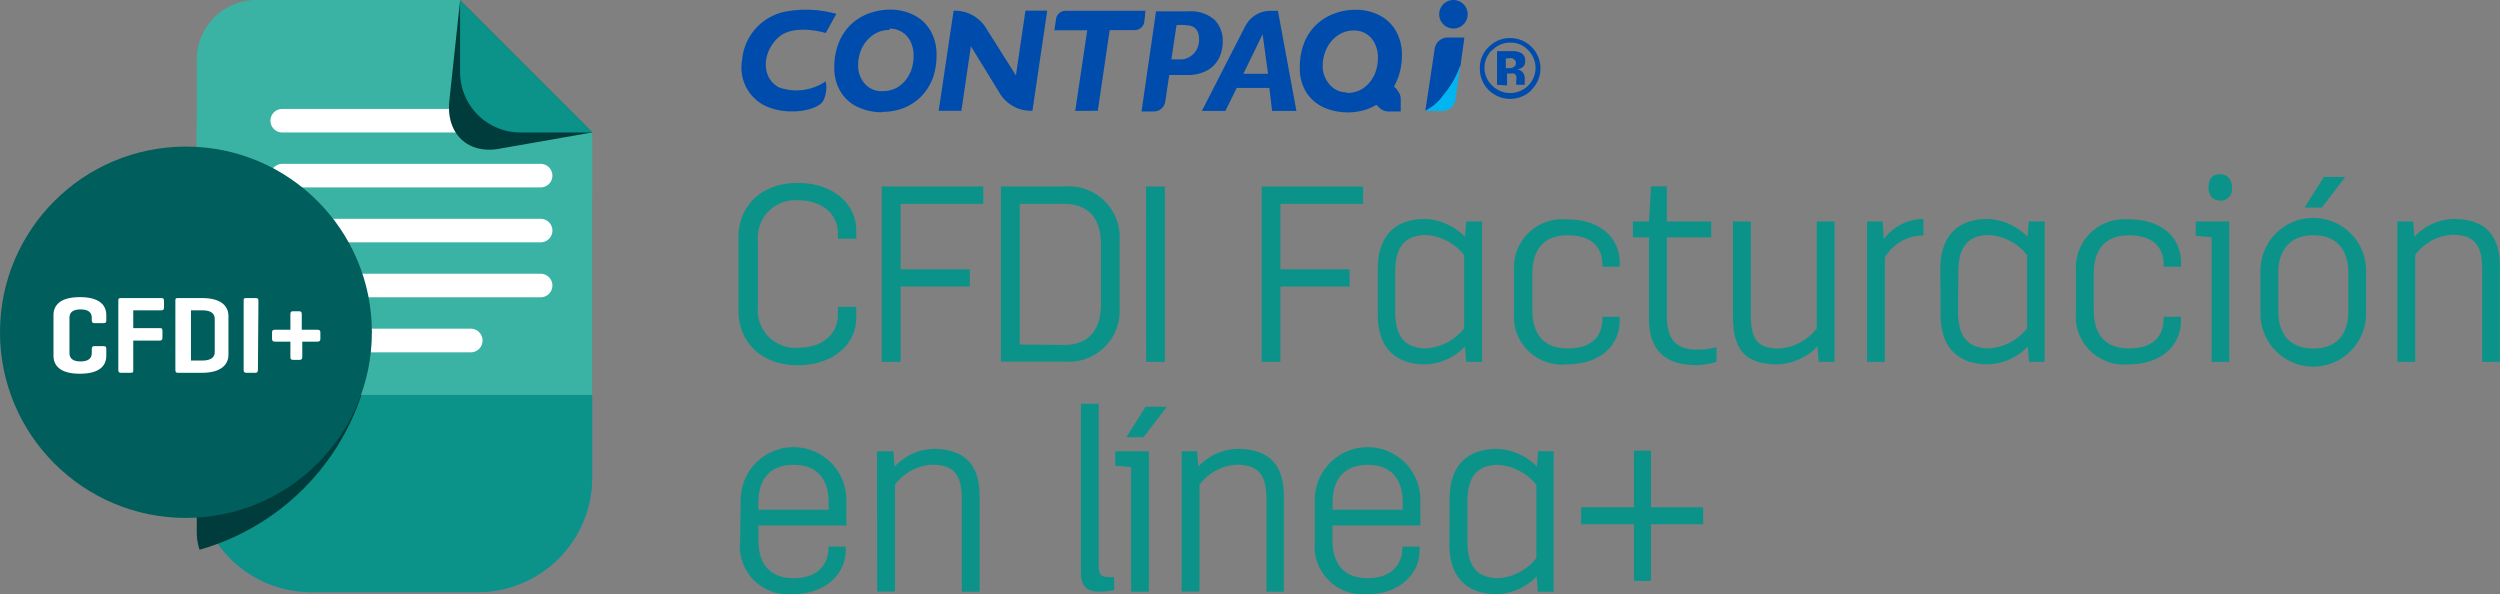 <svg id="Layer_1" data-name="Layer 1" xmlns="http://www.w3.org/2000/svg" viewBox="0 0 189.31 45.01"><rect x="0" y="0" width="189.31" height="45.01" fill="#808080" stroke="none"/><defs><style>.cls-1{fill:#2d80c9;}.cls-2{fill:#0b938a;}.cls-3{fill:#3ab3a5;}.cls-4{fill:#fff;}.cls-5{fill:#003c3b;}.cls-6{fill:#005e5c;}.cls-7{fill:#004cac;}.cls-8{fill:#00b5f1;}</style></defs><g id="Group_1583" data-name="Group 1583"><g id="Group_1580" data-name="Group 1580"><path id="Rectangle_1598" data-name="Rectangle 1598" class="cls-1" d="M17.25,32.4H47.19v6.26a8.68,8.68,0,0,1-8.68,8.68H25.93a8.68,8.68,0,0,1-8.68-8.68h0V32.4Z" transform="translate(-2.35 -2.5)"/><path id="Rectangle_1599" data-name="Rectangle 1599" class="cls-2" d="M17.25,32.4H47.19v6.26a8.68,8.68,0,0,1-8.68,8.68H25.93a8.68,8.68,0,0,1-8.68-8.68h0V32.4Z" transform="translate(-2.35 -2.5)"/><path id="Path_2384" data-name="Path 2384" class="cls-3" d="M37.14,2.5H23.62c-.62,0-6.37,8.68-6.37,9.35V32.4H47.19V12.53Z" transform="translate(-2.35 -2.5)"/><path id="Path_2385" data-name="Path 2385" class="cls-3" d="M37.14,2.5H21.78A4.52,4.52,0,0,0,17.25,7V17.44H47.19V12.53Z" transform="translate(-2.35 -2.5)"/><g id="Group_1579" data-name="Group 1579"><path id="Rectangle_1600" data-name="Rectangle 1600" class="cls-4" d="M23.73,10.75h17a.89.89,0,0,1,.89.89h0a.89.89,0,0,1-.89.89h-17a.89.89,0,0,1-.9-.89h0A.89.89,0,0,1,23.73,10.75Z" transform="translate(-2.35 -2.5)"/><path id="Rectangle_1601" data-name="Rectangle 1601" class="cls-4" d="M23.73,14.91H43.28a.89.89,0,0,1,.9.89h0a.89.89,0,0,1-.9.89H23.73a.89.89,0,0,1-.9-.89h0A.89.89,0,0,1,23.73,14.91Z" transform="translate(-2.35 -2.5)"/><path id="Rectangle_1602" data-name="Rectangle 1602" class="cls-4" d="M23.73,19.07H43.28a.89.89,0,0,1,.9.89h0a.89.89,0,0,1-.9.89H23.73a.89.89,0,0,1-.9-.89h0A.89.89,0,0,1,23.73,19.07Z" transform="translate(-2.35 -2.5)"/><path id="Rectangle_1603" data-name="Rectangle 1603" class="cls-4" d="M23.73,23.23H43.28a.89.89,0,0,1,.9.89h0a.89.89,0,0,1-.9.89H23.73a.89.89,0,0,1-.9-.89h0A.89.89,0,0,1,23.73,23.23Z" transform="translate(-2.35 -2.5)"/><path id="Rectangle_1604" data-name="Rectangle 1604" class="cls-4" d="M23.73,27.39H38a.89.89,0,0,1,.89.89h0a.89.89,0,0,1-.89.9H23.73a.9.9,0,0,1-.9-.9h0A.89.89,0,0,1,23.73,27.39Z" transform="translate(-2.35 -2.5)"/></g><path id="Path_2386" data-name="Path 2386" class="cls-5" d="M40.34,13.73l6.85-1.2-10-10L36.39,10C36.05,12.63,37.81,14.28,40.34,13.73Z" transform="translate(-2.35 -2.5)"/><path id="Path_2387" data-name="Path 2387" class="cls-2" d="M41.71,12.53h5.48l-10-10V8A4.57,4.57,0,0,0,41.71,12.53Z" transform="translate(-2.35 -2.5)"/></g><path id="Path_2388" data-name="Path 2388" class="cls-5" d="M29.72,32.4H17.25V42.77a4.49,4.49,0,0,0,.21,1.36A18.14,18.14,0,0,0,29.72,32.4Z" transform="translate(-2.35 -2.5)"/><ellipse id="Ellipse_135" data-name="Ellipse 135" class="cls-6" cx="14.08" cy="25.16" rx="14.08" ry="14.06"/><g id="Group_1582" data-name="Group 1582"><g id="Group_1581" data-name="Group 1581"><path id="Path_2389" data-name="Path 2389" class="cls-4" d="M10.4,29.44c0,.7-.45,1.36-2,1.36s-2-.66-2-1.36V26.36c0-.7.45-1.36,2-1.36s2,.66,2,1.36v.4c0,.15-.05.21-.2.21H9.51c-.15,0-.21-.06-.21-.21v-.2c0-.42-.29-.63-.85-.63s-.84.21-.84.63v2.68c0,.42.29.63.84.63s.85-.21.85-.63v-.32c0-.15.06-.21.21-.21h.69c.15,0,.2.06.2.21Z" transform="translate(-2.35 -2.5)"/><path id="Path_2390" data-name="Path 2390" class="cls-4" d="M14.56,25.07c.15,0,.21.05.21.2v.52c0,.15-.06.21-.21.21H12.44v1.35h2c.15,0,.21,0,.21.2v.53c0,.15-.06.21-.21.21h-2v2.23c0,.15,0,.21-.2.21h-.73c-.15,0-.2-.06-.2-.21V25.29c0-.15,0-.22.2-.22Z" transform="translate(-2.35 -2.5)"/><path id="Path_2391" data-name="Path 2391" class="cls-4" d="M15.81,30.73c-.14,0-.18-.07-.18-.22V25.28c0-.15,0-.21.2-.21h1.82c1.51,0,2,.66,2,1.36v2.94c0,.7-.52,1.36-2,1.36Zm1-4.73v3.8h.89c.56,0,.91-.21.91-.62V26.63c0-.42-.34-.63-.91-.63Z" transform="translate(-2.35 -2.5)"/><path id="Path_2392" data-name="Path 2392" class="cls-4" d="M21.88,30.51c0,.15-.05.22-.2.22H21c-.15,0-.2-.07-.2-.22V25.28c0-.15,0-.21.2-.21h.72c.15,0,.2.06.2.21Z" transform="translate(-2.35 -2.5)"/><path id="Path_2393" data-name="Path 2393" class="cls-4" d="M24.34,28.37H23.16c-.14,0-.21-.06-.21-.21v-.49c0-.15.07-.2.21-.2h1.18V26.28c0-.15.05-.21.19-.21H25c.15,0,.2.06.2.21v1.19h1.19c.15,0,.22.05.22.2v.49c0,.15-.07.21-.22.21H25.24v1.17c0,.14-.06.21-.21.21h-.49c-.15,0-.2-.07-.2-.21Z" transform="translate(-2.35 -2.5)"/></g></g></g><g id="Group_1584" data-name="Group 1584"><path id="Path_2394" data-name="Path 2394" class="cls-7" d="M118.34,9.31a2.31,2.31,0,0,1-3.27,0,2.28,2.28,0,0,1-.66-1.62A2.18,2.18,0,0,1,115.14,6a2.25,2.25,0,0,1,1.58-.62A2.3,2.3,0,0,1,119,7.65a2.26,2.26,0,0,1-.69,1.66m-3-3a1.89,1.89,0,0,0-.55,1.34A1.84,1.84,0,0,0,115.37,9a1.92,1.92,0,0,0,3.26-1.36,1.94,1.94,0,0,0-.56-1.34,1.78,1.78,0,0,0-1.35-.57,1.8,1.8,0,0,0-1.36.57m.35,2.62V6.37H117a1.46,1.46,0,0,1,.5.12.64.64,0,0,1,.34.62.55.55,0,0,1-.18.47.9.9,0,0,1-.44.18.67.67,0,0,1,.36.14.7.7,0,0,1,.23.57v.23a.22.22,0,0,0,0,.08.25.25,0,0,0,0,.08l0,.06h-.64a2,2,0,0,1,0-.35,1.1,1.1,0,0,0,0-.31.3.3,0,0,0-.19-.19.45.45,0,0,0-.23,0h-.28v.9Zm1.22-2a1,1,0,0,0-.39,0h-.16v.74h.25a.61.61,0,0,0,.37-.1.33.33,0,0,0,.14-.3.28.28,0,0,0-.21-.29" transform="translate(-2.35 -2.5)"/><path id="Path_2395" data-name="Path 2395" class="cls-7" d="M69.12,11a4.22,4.22,0,0,1-1.69-.34,3,3,0,0,1-1.36-1.11,3.4,3.4,0,0,1-.54-2,4.72,4.72,0,0,1,.35-1.85,3.92,3.92,0,0,1,.93-1.37,4,4,0,0,1,1.35-.82,4.66,4.66,0,0,1,1.61-.28,3.9,3.9,0,0,1,1.8.42,3,3,0,0,1,1.25,1.19,3.61,3.61,0,0,1,.45,1.82A5.25,5.25,0,0,1,73,8.38a4.12,4.12,0,0,1-.84,1.37,3.93,3.93,0,0,1-1.31.9,4.37,4.37,0,0,1-1.71.32m.56-6.2a2.1,2.1,0,0,0-1.28.41,2.61,2.61,0,0,0-.82,1,3,3,0,0,0-.27,1.24,2.05,2.05,0,0,0,.49,1.4,1.65,1.65,0,0,0,1.35.58,2.2,2.2,0,0,0,1-.21,2.39,2.39,0,0,0,.74-.6,2.68,2.68,0,0,0,.47-.86,3.17,3.17,0,0,0,.15-1,2.4,2.4,0,0,0-.22-1.06,1.71,1.71,0,0,0-1.59-1" transform="translate(-2.35 -2.5)"/><path id="Path_2396" data-name="Path 2396" class="cls-7" d="M83.77,10.9l.91-6.11H82.19L82.31,4h0V4A.73.73,0,0,1,83,3.32h6.09L89,4.17h0a.73.73,0,0,1-.72.61H86.38l-.9,6.11Z" transform="translate(-2.35 -2.5)"/><path id="Path_2397" data-name="Path 2397" class="cls-7" d="M94.32,4a2.73,2.73,0,0,0-2-.64H89.89l-1.1,7.58h.93a.87.87,0,0,0,.87-.76h0l.3-2h1.39a3.09,3.09,0,0,0,1.51-.36,2.2,2.2,0,0,0,.87-.92,2.87,2.87,0,0,0,.28-1.26A2.25,2.25,0,0,0,94.32,4M93.14,5.66A1.46,1.46,0,0,1,91.88,7h-.83l.39-2.59a2.72,2.72,0,0,1,.7,0c.46,0,1.09.18,1,1.25" transform="translate(-2.35 -2.5)"/><path id="Path_2398" data-name="Path 2398" class="cls-7" d="M80,3.31l-.72,4.9L77.08,4.73a2.77,2.77,0,0,0-2.42-1.42h-.1l-1.13,7.58h1.72L75.87,6,78,9.47a2.77,2.77,0,0,0,2.43,1.42h.1l1.12-7.58Zm-.72,4.9Z" transform="translate(-2.35 -2.5)"/><path id="Path_2399" data-name="Path 2399" class="cls-7" d="M99.12,3.32h-.58a2.12,2.12,0,0,0-1.85,1.09l-.06.1,0,0L93.36,10.9h1.78L96,9.16h2.47l.21,1.74h1.84ZM96.5,8.09l1.46-3,.41,3Z" transform="translate(-2.35 -2.5)"/><path id="Path_2400" data-name="Path 2400" class="cls-7" d="M108.14,9.28l-.23-.23a5.79,5.79,0,0,0,.31-.67,5,5,0,0,0,.29-1.71,3.61,3.61,0,0,0-.45-1.82,3,3,0,0,0-1.25-1.19,3.87,3.87,0,0,0-1.8-.42,4.61,4.61,0,0,0-1.6.28,4,4,0,0,0-1.35.82,3.82,3.82,0,0,0-.94,1.37,4.89,4.89,0,0,0-.34,1.85,3.39,3.39,0,0,0,.53,2,3.14,3.14,0,0,0,1.36,1.11,4.47,4.47,0,0,0,1.69.34,4.41,4.41,0,0,0,1.72-.32c.17-.07.33-.16.5-.25l.22.22a1,1,0,0,0,.68.28h.94V10h0a1,1,0,0,0-.27-.67m-3.76.16A1.67,1.67,0,0,1,103,8.86a2.08,2.08,0,0,1-.49-1.4,3,3,0,0,1,.28-1.24,2.5,2.5,0,0,1,.81-1,2.1,2.1,0,0,1,1.28-.41,1.7,1.7,0,0,1,1.58,1,2.28,2.28,0,0,1,.23,1.06,3.17,3.17,0,0,1-.15,1,2.68,2.68,0,0,1-.47.86,2.31,2.31,0,0,1-.75.6,2.15,2.15,0,0,1-1,.21" transform="translate(-2.35 -2.5)"/><path id="Path_2401" data-name="Path 2401" class="cls-7" d="M64.88,5s-2.46-.77-3.65.39-1.22,3,.09,3.72a3.92,3.92,0,0,0,3.55-.45,2.21,2.21,0,0,1-.16,1.43c-.35.73-2.39,1.15-4,.59a3.21,3.21,0,0,1-2.17-3.6,4.09,4.09,0,0,1,3.28-3.7,8.54,8.54,0,0,1,3.86.17Z" transform="translate(-2.35 -2.5)"/><path id="Path_2402" data-name="Path 2402" class="cls-7" d="M113.24,5.34H112a1,1,0,0,0-1,.8l-.72,4.76h0a3.63,3.63,0,0,0,1.37-1.18,6.72,6.72,0,0,0,1.3-2.28Z" transform="translate(-2.35 -2.5)"/><path id="Path_2403" data-name="Path 2403" class="cls-7" d="M112.41,4.66a1.08,1.08,0,1,0-1.08-1.08,1.08,1.08,0,0,0,1.08,1.08h0" transform="translate(-2.35 -2.5)"/><path id="Path_2404" data-name="Path 2404" class="cls-8" d="M111.63,9.72a3.51,3.51,0,0,1-1.38,1.18h1.3a1,1,0,0,0,1-.79l.38-2.67a6.72,6.72,0,0,1-1.3,2.28" transform="translate(-2.35 -2.5)"/></g><g id="Group_1585" data-name="Group 1585"><path id="Path_2405" data-name="Path 2405" class="cls-2" d="M58.27,20.49c0-2.53,1.88-4.14,4.48-4.14s4.44,1.52,4.44,3.59v.64H65.8V20.2c0-1.54-1.25-2.53-3-2.53a2.84,2.84,0,0,0-3.06,2.6,2.57,2.57,0,0,0,0,.48v5a2.84,2.84,0,0,0,2.58,3.08,3.84,3.84,0,0,0,.48,0c1.8,0,3-1,3-2.53v-.57h1.39v.84c0,2.07-1.84,3.59-4.44,3.59S58.27,28.55,58.27,26Z" transform="translate(-2.35 -2.5)"/><path id="Path_2406" data-name="Path 2406" class="cls-2" d="M69.12,16.62h7.69v1.32H70.55v4.95h5.24V24.2H70.55v5.7H69.12Z" transform="translate(-2.35 -2.5)"/><path id="Path_2407" data-name="Path 2407" class="cls-2" d="M78.14,16.62h4.79a3.87,3.87,0,0,1,4.2,3.53,4,4,0,0,1,0,.6v5a3.86,3.86,0,0,1-4.21,4.13H78.14Zm4.79,12c1.8,0,2.79-1.08,2.79-3.07V21c0-2-1-3.06-2.79-3.06H79.57V28.59Z" transform="translate(-2.35 -2.5)"/><path id="Path_2408" data-name="Path 2408" class="cls-2" d="M89.13,16.62h1.43V29.9H89.14Z" transform="translate(-2.35 -2.5)"/><path id="Path_2409" data-name="Path 2409" class="cls-2" d="M97.89,16.62h7.68v1.32H99.31v4.95h5.24V24.2H99.31v5.7H97.89Z" transform="translate(-2.35 -2.5)"/><path id="Path_2410" data-name="Path 2410" class="cls-2" d="M106.68,22.86c0-2.41,1.23-3.78,3.6-3.78a4.49,4.49,0,0,1,3,1.35l.1-1.16h1.2V29.9h-1.2l-.1-1.16a4.32,4.32,0,0,1-3,1.35c-2.37,0-3.6-1.36-3.6-3.77ZM108,26.07c0,1.82.65,2.81,2.36,2.81a4,4,0,0,0,2.86-1.52V21.82a4,4,0,0,0-2.86-1.52c-1.71,0-2.36,1-2.36,2.81Z" transform="translate(-2.35 -2.5)"/><path id="Path_2411" data-name="Path 2411" class="cls-2" d="M117,23a3.65,3.65,0,0,1,3.39-3.89,4.14,4.14,0,0,1,.61,0c2.53,0,4,1.4,4,3.29v.3h-1.31v-.12c0-1.33-.76-2.26-2.64-2.26-1.71,0-2.66,1-2.66,2.89V26c0,1.9.95,2.88,2.66,2.88,1.88,0,2.64-.94,2.64-2.27v-.12h1.31v.3c0,1.82-1.42,3.3-4,3.3a3.64,3.64,0,0,1-4-3.26,3.11,3.11,0,0,1,0-.61Z" transform="translate(-2.35 -2.5)"/><path id="Path_2412" data-name="Path 2412" class="cls-2" d="M127.22,20.47H126v-1.2h1.22l.15-2.66h1.2v2.66h3.36v1.2h-3.36v6c0,1.7.7,2.5,2.26,2.5a5.11,5.11,0,0,0,1.5-.19v1.12a5.48,5.48,0,0,1-1.5.25c-2.32,0-3.61-1.08-3.61-3.49Z" transform="translate(-2.35 -2.5)"/><path id="Path_2413" data-name="Path 2413" class="cls-2" d="M133.58,19.27h1.35v7c0,1.82.4,2.62,2.14,2.62a3.93,3.93,0,0,0,2.85-1.52V19.27h1.35V29.9h-1.2l-.1-1.16a4.41,4.41,0,0,1-3.05,1.35c-2.45,0-3.34-1.17-3.34-3.59Z" transform="translate(-2.35 -2.5)"/><path id="Path_2414" data-name="Path 2414" class="cls-2" d="M143.73,19.27h1.18L145,20.6a3.8,3.8,0,0,1,2.9-1.52H148v1.26h-.21A3.36,3.36,0,0,0,145.08,22V29.9h-1.35Z" transform="translate(-2.35 -2.5)"/><path id="Path_2415" data-name="Path 2415" class="cls-2" d="M149.28,22.86c0-2.41,1.23-3.78,3.6-3.78a4.45,4.45,0,0,1,3,1.35l.1-1.16h1.2V29.9H156l-.1-1.16a4.32,4.32,0,0,1-3,1.35c-2.37,0-3.6-1.36-3.6-3.77Zm1.34,3.21c0,1.82.65,2.81,2.36,2.81a4,4,0,0,0,2.87-1.52V21.82A4,4,0,0,0,153,20.3c-1.71,0-2.36,1-2.36,2.81Z" transform="translate(-2.35 -2.5)"/><path id="Path_2416" data-name="Path 2416" class="cls-2" d="M159.55,23a3.66,3.66,0,0,1,3.4-3.89,4.14,4.14,0,0,1,.61,0c2.52,0,3.95,1.4,3.95,3.29v.3h-1.32v-.12c0-1.33-.76-2.26-2.64-2.26-1.71,0-2.65,1-2.65,2.89V26c0,1.9.95,2.88,2.65,2.88,1.88,0,2.64-.94,2.64-2.27v-.12h1.31v.3c0,1.82-1.42,3.3-3.95,3.3a3.65,3.65,0,0,1-4-3.26,3.11,3.11,0,0,1,0-.61Z" transform="translate(-2.35 -2.5)"/><path id="Path_2417" data-name="Path 2417" class="cls-2" d="M169.82,20.47l-1.2-.12V19.27h2.54V29.9h-1.34Zm-.23-3.78c0-.7.34-1,.85-1s.92.32.92,1a.86.86,0,0,1-.72,1h-.2C169.93,17.66,169.59,17.36,169.59,16.69Z" transform="translate(-2.35 -2.5)"/><path id="Path_2418" data-name="Path 2418" class="cls-2" d="M173.52,23a4,4,0,0,1,8,0v3.26a4,4,0,0,1-8,0Zm1.35,3c0,1.9.95,2.89,2.66,2.89s2.65-1,2.65-2.89v-2.8c0-1.9-1-2.89-2.65-2.89s-2.66,1-2.66,2.89Zm3.45-10.1h1.62l-1.77,2.32h-1.31Z" transform="translate(-2.35 -2.5)"/><path id="Path_2419" data-name="Path 2419" class="cls-2" d="M183.89,19.27h1.2l.09,1.16a4.18,4.18,0,0,1,2.94-1.35c2.38,0,3.53,1.18,3.53,3.59V29.9h-1.34v-7c0-1.83-.57-2.62-2.28-2.62a3.77,3.77,0,0,0-2.79,1.52V29.9h-1.35Z" transform="translate(-2.35 -2.5)"/><path id="Path_2420" data-name="Path 2420" class="cls-2" d="M58.44,40.36a4,4,0,0,1,8,0v1.93H59.78v1.1c0,1.9.95,2.89,2.66,2.89,1.88,0,2.64-1.1,2.64-2.28v-.11h1.31v.3c0,1.67-1.42,3.3-4,3.3a3.65,3.65,0,0,1-4-3.27,2.48,2.48,0,0,1,0-.61Zm6.66.74v-.52c0-1.9-.95-2.88-2.66-2.88s-2.66,1-2.66,2.88v.52Z" transform="translate(-2.35 -2.5)"/><path id="Path_2421" data-name="Path 2421" class="cls-2" d="M68.76,36.67H70l.1,1.16A4.17,4.17,0,0,1,73,36.49c2.37,0,3.53,1.17,3.53,3.58v7.24H75.18v-7c0-1.82-.56-2.62-2.27-2.62a3.77,3.77,0,0,0-2.79,1.52v8.09H68.77Z" transform="translate(-2.35 -2.5)"/><path id="Path_2422" data-name="Path 2422" class="cls-2" d="M84.2,33.07h1.35V45.31c0,.54.07.88.7.88a2.49,2.49,0,0,0,.47,0v1a6.73,6.73,0,0,1-1.1.12c-1,0-1.42-.44-1.42-1.5Z" transform="translate(-2.35 -2.5)"/><path id="Path_2423" data-name="Path 2423" class="cls-2" d="M88,37.87l-1.2-.11V36.67h2.55V47.31H88ZM89.1,33.3h1.61l-1.77,2.31h-1.3Z" transform="translate(-2.35 -2.5)"/><path id="Path_2424" data-name="Path 2424" class="cls-2" d="M91.83,36.67H93l.09,1.16a4.19,4.19,0,0,1,2.95-1.34c2.37,0,3.53,1.17,3.53,3.58v7.24H98.25v-7c0-1.82-.57-2.62-2.28-2.62a3.77,3.77,0,0,0-2.79,1.52v8.09H91.83Z" transform="translate(-2.35 -2.5)"/><path id="Path_2425" data-name="Path 2425" class="cls-2" d="M101.91,40.36a4,4,0,0,1,8,0v1.93h-6.66v1.1c0,1.9.95,2.89,2.66,2.89,1.87,0,2.63-1.1,2.63-2.28v-.11h1.31v.3c0,1.67-1.42,3.3-3.94,3.3a3.65,3.65,0,0,1-4-3.26,4.28,4.28,0,0,1,0-.62Zm6.66.74v-.52c0-1.9-.95-2.88-2.65-2.88s-2.66,1-2.66,2.88v.52Z" transform="translate(-2.35 -2.5)"/><path id="Path_2426" data-name="Path 2426" class="cls-2" d="M112.12,40.26c0-2.41,1.24-3.77,3.61-3.77a4.44,4.44,0,0,1,3,1.34l.09-1.16H120V47.31h-1.2l-.09-1.16a4.35,4.35,0,0,1-3,1.34c-2.37,0-3.61-1.36-3.61-3.77Zm1.35,3.21c0,1.82.65,2.81,2.36,2.81a4,4,0,0,0,2.86-1.52V39.22a4.08,4.08,0,0,0-2.86-1.52c-1.71,0-2.36,1-2.36,2.81Z" transform="translate(-2.35 -2.5)"/><path id="Path_2427" data-name="Path 2427" class="cls-2" d="M126.08,42.2h-4V40.91h4V36.62h1.29v4.29h3.95V42.2h-3.95v4.29h-1.29Z" transform="translate(-2.35 -2.5)"/></g></svg>